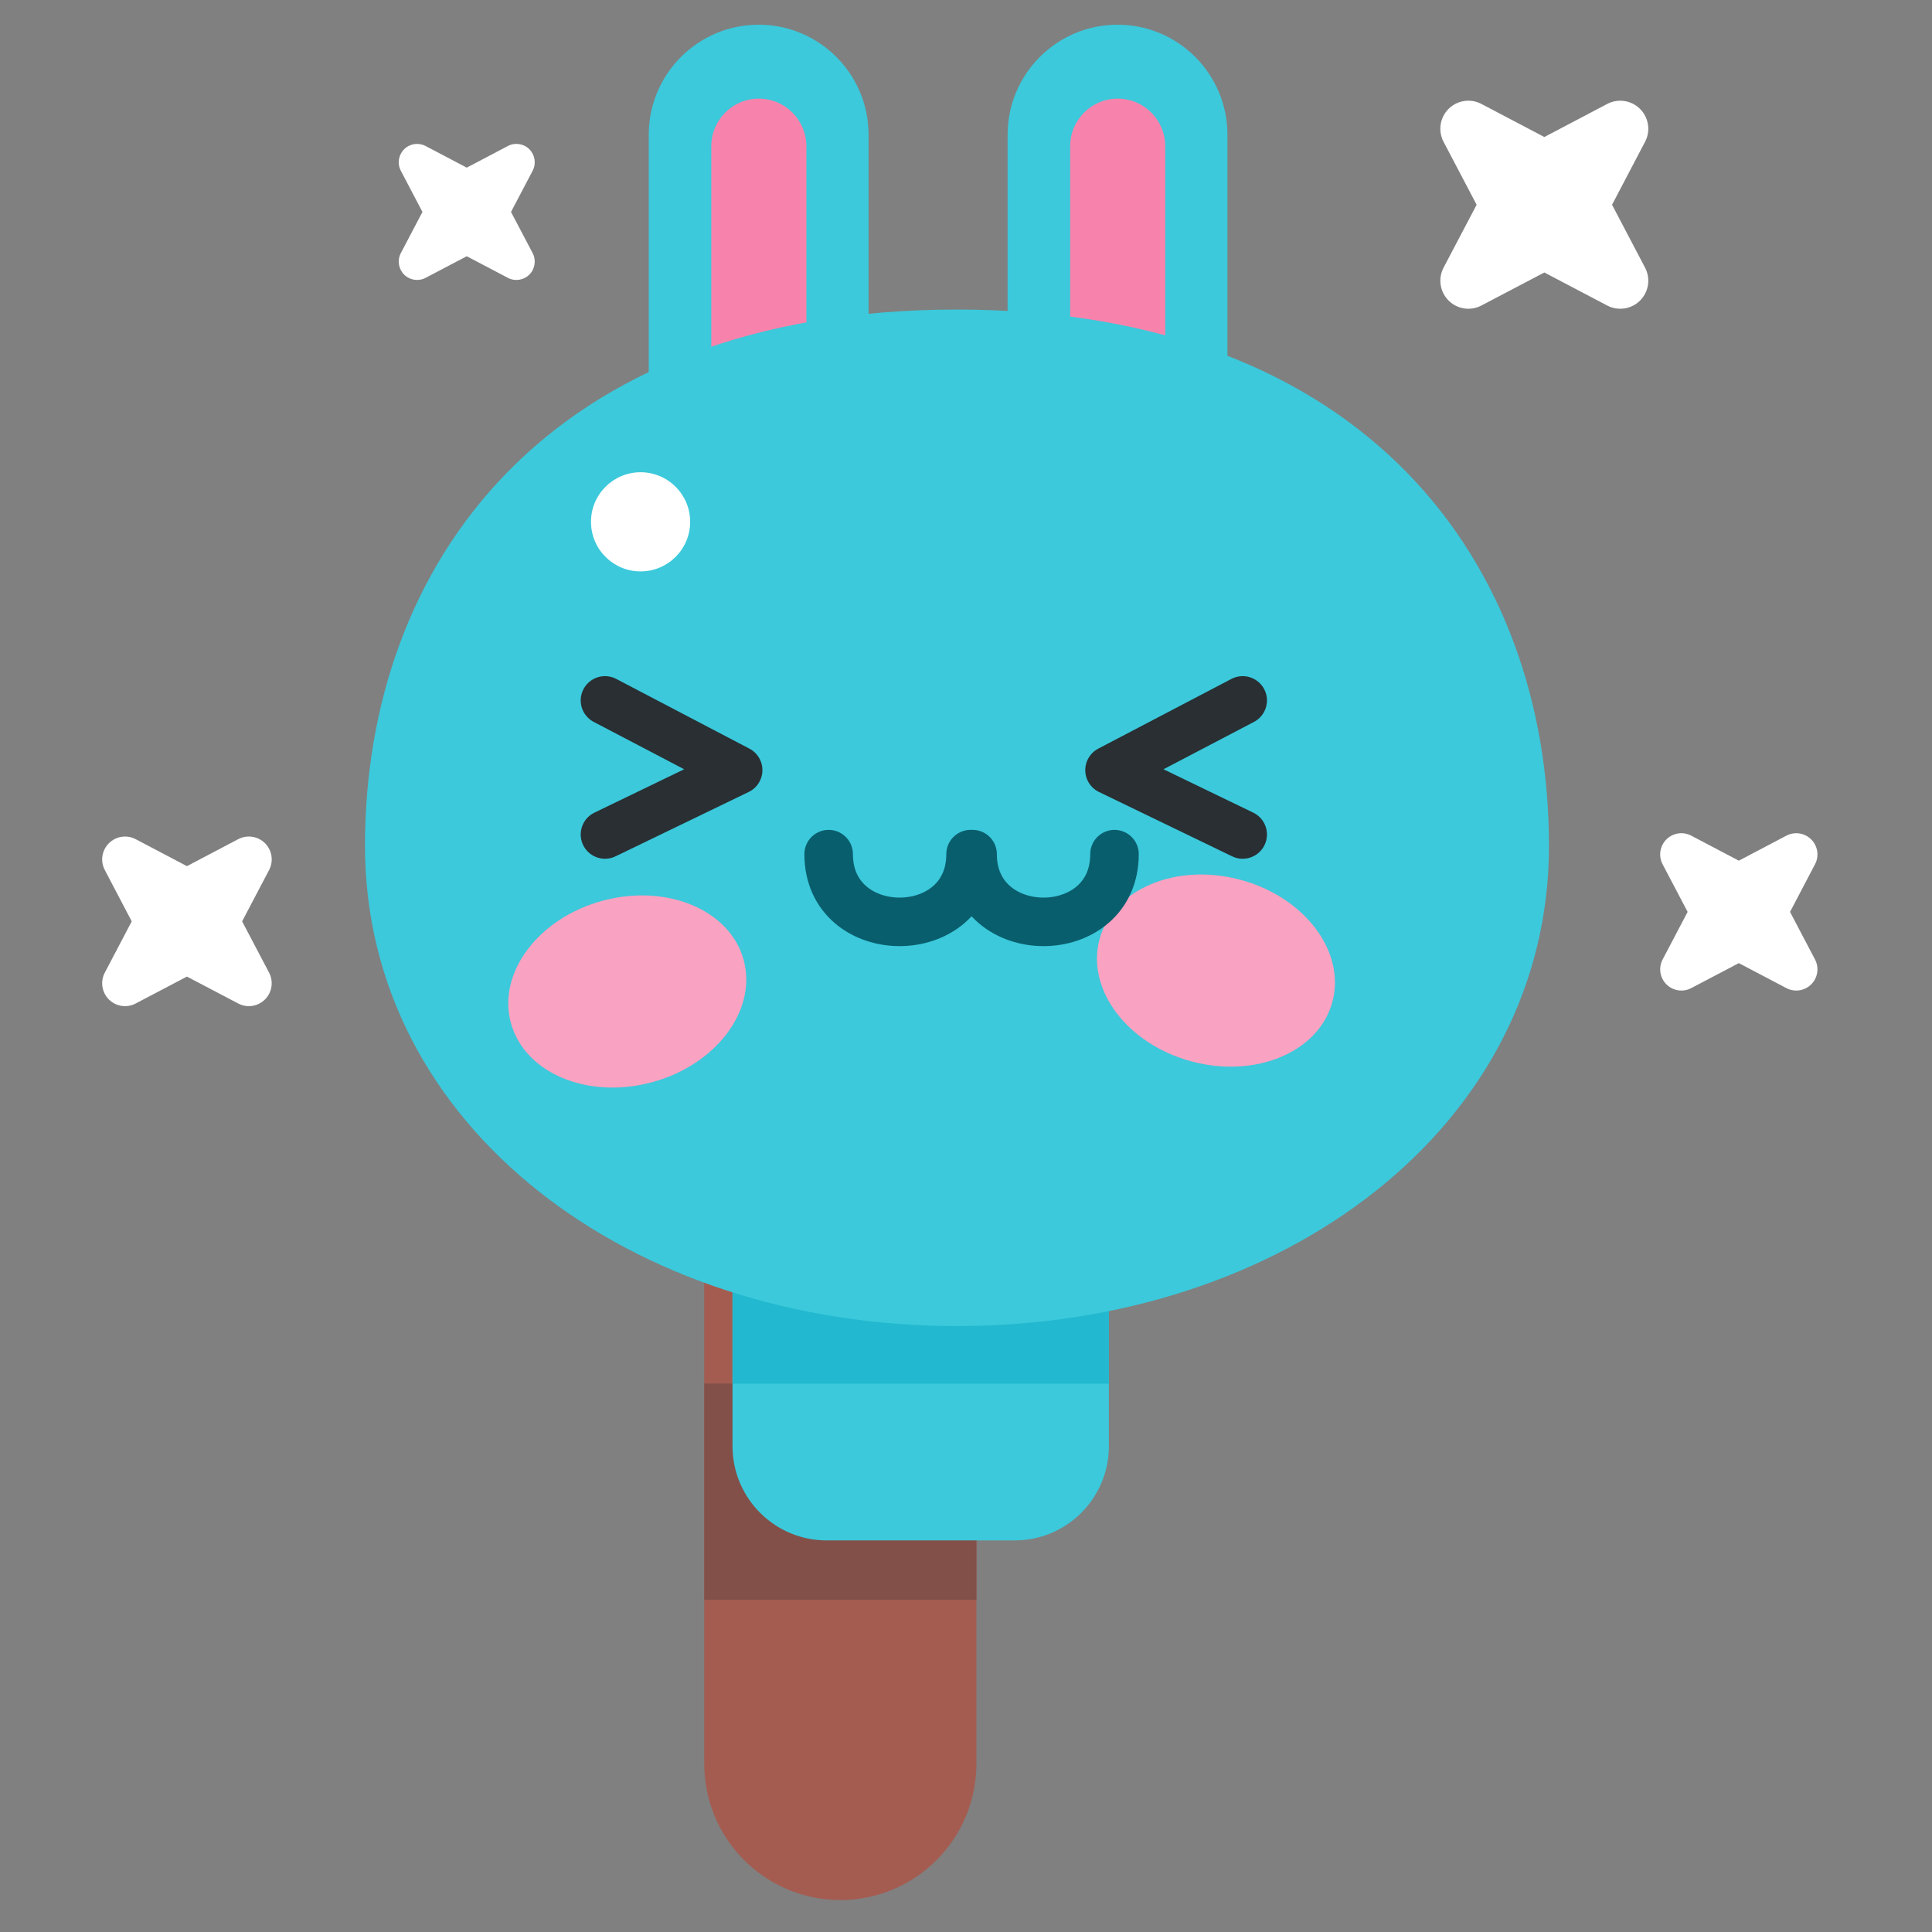 <?xml version="1.0" encoding="UTF-8" standalone="no"?>
<!DOCTYPE svg PUBLIC "-//W3C//DTD SVG 1.1//EN" "http://www.w3.org/Graphics/SVG/1.1/DTD/svg11.dtd">
<svg width="100%" height="100%" viewBox="0 0 256 256" version="1.1" xmlns="http://www.w3.org/2000/svg" xmlns:xlink="http://www.w3.org/1999/xlink" xml:space="preserve" xmlns:serif="http://www.serif.com/" style="fill-rule:evenodd;clip-rule:evenodd;stroke-linecap:round;stroke-linejoin:round;stroke-miterlimit:1.5;">
    <rect x="0" y="0" width="256" height="256" fill="#808080" stroke="none"/>
    <g id="Stick---Rabbit-Blue" serif:id="Stick - Rabbit Blue" transform="matrix(2.766,0,0,2.337,-14189.2,-4471.29)">
        <g transform="matrix(1,1.11022e-16,5.55112e-17,1,-60.99,-19.876)">
            <g transform="matrix(1.106,1.11022e-16,-1.11022e-16,1.239,-852.116,1647.55)">
                <g transform="matrix(0.647,0,0,0.48,-56.589,1.993)">
                    <path d="M8597.66,579.905L8579.44,579.905L8579.44,644.208C8579.44,651.377 8583.53,657.197 8588.55,657.197C8593.58,657.197 8597.66,651.377 8597.66,644.208L8597.66,579.905Z" style="fill:rgb(164,92,81);"/>
                    <clipPath id="_clip1">
                        <path d="M8597.66,579.905L8579.44,579.905L8579.44,644.208C8579.44,651.377 8583.53,657.197 8588.55,657.197C8593.58,657.197 8597.66,651.377 8597.66,644.208L8597.66,579.905Z"/>
                    </clipPath>
                    <g clip-path="url(#_clip1)">
                        <g transform="matrix(1.304,-3.14798e-16,-2.19765e-16,0.1,8361.81,600.551)">
                            <rect x="164.25" y="74.013" width="24.125" height="206.262" style="fill:rgb(130,80,73);"/>
                        </g>
                    </g>
                </g>
                <g transform="matrix(0.548,0,0,0.402,5433.54,214.542)">
                    <path d="M142.874,167.269C142.874,161.348 139.541,156.541 135.437,156.541L120.563,156.541C116.459,156.541 113.126,161.348 113.126,167.269L113.126,204.316C113.126,210.237 116.459,215.043 120.563,215.043L135.437,215.043C139.541,215.043 142.874,210.237 142.874,204.316L142.874,167.269Z" style="fill:rgb(59,201,219);"/>
                    <clipPath id="_clip2">
                        <path d="M142.874,167.269C142.874,161.348 139.541,156.541 135.437,156.541L120.563,156.541C116.459,156.541 113.126,161.348 113.126,167.269L113.126,204.316C113.126,210.237 116.459,215.043 120.563,215.043L135.437,215.043C139.541,215.043 142.874,210.237 142.874,204.316L142.874,167.269Z"/>
                    </clipPath>
                    <g clip-path="url(#_clip2)">
                        <g transform="matrix(1.839,-3.3877e-16,-4.47446e-17,0.15,-196.165,155.159)">
                            <rect x="164.25" y="74.013" width="24.125" height="206.262" style="fill:rgb(34,184,207);"/>
                        </g>
                    </g>
                </g>
                <g id="Rabbit-Hat-Pink" serif:id="Rabbit Hat Pink" transform="matrix(0.357,-3.19852e-17,1.16966e-17,0.357,3877.41,169.458)">
                    <g transform="matrix(0.901,0,0,0.854,4450.41,160.457)">
                        <g transform="matrix(0.684,0,0,0.816,33.682,3.361)">
                            <g transform="matrix(0.906,0,0,1.311,5.531,-4.832)">
                                <path d="M116.235,30.969C116.235,22.447 105.533,15.528 92.35,15.528C79.168,15.528 68.465,22.447 68.465,30.969L68.465,120.252C68.465,128.775 79.168,135.694 92.35,135.694C105.533,135.694 116.235,128.775 116.235,120.252L116.235,30.969Z" style="fill:rgb(59,201,219);"/>
                            </g>
                            <g transform="matrix(0.392,0,0,0.97,53.031,14.062)">
                                <path d="M116.235,24.559C116.235,19.575 105.533,15.528 92.35,15.528C79.168,15.528 68.465,19.575 68.465,24.559L68.465,126.662C68.465,131.647 79.168,135.694 92.35,135.694C105.533,135.694 116.235,131.647 116.235,126.662L116.235,24.559Z" style="fill:rgb(247,131,172);"/>
                            </g>
                        </g>
                        <g transform="matrix(0.684,0,0,0.816,82.007,3.361)">
                            <g transform="matrix(0.906,0,0,1.311,5.531,-4.832)">
                                <path d="M116.235,30.969C116.235,22.447 105.533,15.528 92.35,15.528C79.168,15.528 68.465,22.447 68.465,30.969L68.465,120.252C68.465,128.775 79.168,135.694 92.35,135.694C105.533,135.694 116.235,128.775 116.235,120.252L116.235,30.969Z" style="fill:rgb(59,201,219);"/>
                            </g>
                            <g transform="matrix(0.392,0,0,0.97,53.031,14.062)">
                                <path d="M116.235,24.559C116.235,19.575 105.533,15.528 92.35,15.528C79.168,15.528 68.465,19.575 68.465,24.559L68.465,126.662C68.465,131.647 79.168,135.694 92.35,135.694C105.533,135.694 116.235,131.647 116.235,126.662L116.235,24.559Z" style="fill:rgb(247,131,172);"/>
                            </g>
                        </g>
                    </g>
                    <g transform="matrix(0.715,0,0,0.691,-1650.58,-150.936)">
                        <path d="M8685.84,523.293C8755.46,523.293 8786.29,570.731 8786.29,622.77C8786.29,674.808 8741.28,711.867 8685.84,711.867C8630.4,711.867 8585.38,674.808 8585.38,622.77C8585.38,570.731 8616.21,523.293 8685.84,523.293Z" style="fill:rgb(59,201,219);"/>
                    </g>
                    <g transform="matrix(0.621,0,0,0.656,4465.12,192.537)">
                        <circle cx="90.633" cy="69.103" r="9.688" style="fill:white;"/>
                    </g>
                    <g transform="matrix(1,0,0,1,0.024,0)">
                        <g transform="matrix(0.814,0,-4.88284e-17,0.86,4451.64,174.853)">
                            <g transform="matrix(5.442,-1.458,1.137,4.245,-28081,3110.91)">
                                <circle cx="4965.19" cy="1006.27" r="3.19" style="fill:rgb(250,162,193);"/>
                            </g>
                            <g transform="matrix(5.442,1.458,-1.137,4.245,-25705,-11370.7)">
                                <circle cx="4965.19" cy="1006.27" r="3.19" style="fill:rgb(250,162,193);"/>
                            </g>
                        </g>
                        <g transform="matrix(1.306,0,-7.41295e-17,1.306,-1795.86,-603.729)">
                            <g transform="matrix(0.621,0,0,0.656,273.389,-93.722)">
                                <path d="M7343.63,1151.92L7363.55,1162.35L7343.63,1171.98" style="fill:none;stroke:rgb(41,47,51);stroke-width:7.26px;"/>
                            </g>
                            <g transform="matrix(-0.621,0,0,0.656,9453.42,-93.722)">
                                <path d="M7343.63,1151.92L7363.55,1162.35L7343.63,1171.98" style="fill:none;stroke:rgb(41,47,51);stroke-width:7.26px;"/>
                            </g>
                            <g transform="matrix(0.621,0,0,0.656,273.389,-93.722)">
                                <path d="M7377.09,1174.92C7377.09,1188.43 7398.32,1188.43 7398.32,1174.92" style="fill:none;stroke:rgb(9,94,109);stroke-width:7.26px;"/>
                            </g>
                            <g transform="matrix(0.621,0,0,0.656,286.76,-93.722)">
                                <path d="M7377.09,1174.92C7377.09,1188.43 7398.32,1188.43 7398.32,1174.92" style="fill:none;stroke:rgb(9,94,109);stroke-width:7.26px;"/>
                            </g>
                        </g>
                    </g>
                </g>
            </g>
        </g>
        <g transform="matrix(0.326,3.27401e-17,-3.45996e-17,0.386,5135.43,1915.33)">
            <g transform="matrix(0.499,-0.499,0.499,0.499,-4544.5,4099.17)">
                <path d="M8683.14,507.897C8683.63,506.3 8685.11,505.212 8686.78,505.212C8688.46,505.212 8689.93,506.3 8690.43,507.897L8693.3,517.134L8702.54,520.007C8704.14,520.503 8705.23,521.981 8705.23,523.654C8705.23,525.326 8704.14,526.804 8702.54,527.301L8693.3,530.174L8690.43,539.41C8689.93,541.007 8688.46,542.095 8686.78,542.095C8685.11,542.095 8683.63,541.007 8683.14,539.41L8680.26,530.174L8671.03,527.301C8669.43,526.804 8668.34,525.326 8668.34,523.654C8668.34,521.981 8669.43,520.503 8671.03,520.007L8680.26,517.134L8683.14,507.897Z" style="fill:white;"/>
            </g>
            <g transform="matrix(-0.763,-0.763,-0.763,0.763,7237.42,6253.18)">
                <path d="M8683.14,507.897C8683.63,506.3 8685.11,505.212 8686.78,505.212C8688.46,505.212 8689.93,506.3 8690.43,507.897L8693.3,517.134L8702.54,520.007C8704.14,520.503 8705.23,521.981 8705.23,523.654C8705.23,525.326 8704.14,526.804 8702.54,527.301L8693.3,530.174L8690.43,539.41C8689.93,541.007 8688.46,542.095 8686.78,542.095C8685.11,542.095 8683.63,541.007 8683.14,539.41L8680.26,530.174L8671.03,527.301C8669.43,526.804 8668.34,525.326 8668.34,523.654C8668.34,521.981 8669.43,520.503 8671.03,520.007L8680.26,517.134L8683.14,507.897Z" style="fill:white;"/>
            </g>
            <g transform="matrix(0.622,-0.622,0.622,0.622,-5718.5,5207.44)">
                <path d="M8683.14,507.897C8683.63,506.3 8685.11,505.212 8686.78,505.212C8688.46,505.212 8689.93,506.3 8690.43,507.897L8693.3,517.134L8702.54,520.007C8704.14,520.503 8705.23,521.981 8705.23,523.654C8705.23,525.326 8704.14,526.804 8702.54,527.301L8693.3,530.174L8690.43,539.41C8689.93,541.007 8688.46,542.095 8686.78,542.095C8685.11,542.095 8683.63,541.007 8683.14,539.41L8680.26,530.174L8671.03,527.301C8669.43,526.804 8668.34,525.326 8668.34,523.654C8668.34,521.981 8669.43,520.503 8671.03,520.007L8680.26,517.134L8683.14,507.897Z" style="fill:white;"/>
            </g>
            <g transform="matrix(-0.577,-0.577,-0.577,0.577,5552.86,4838.71)">
                <path d="M8683.14,507.897C8683.63,506.3 8685.11,505.212 8686.78,505.212C8688.46,505.212 8689.93,506.3 8690.43,507.897L8693.3,517.134L8702.54,520.007C8704.14,520.503 8705.23,521.981 8705.23,523.654C8705.23,525.326 8704.14,526.804 8702.54,527.301L8693.3,530.174L8690.43,539.41C8689.93,541.007 8688.46,542.095 8686.78,542.095C8685.11,542.095 8683.63,541.007 8683.14,539.41L8680.26,530.174L8671.03,527.301C8669.43,526.804 8668.34,525.326 8668.34,523.654C8668.34,521.981 8669.43,520.503 8671.03,520.007L8680.26,517.134L8683.14,507.897Z" style="fill:white;"/>
            </g>
        </g>
    </g>
</svg>
